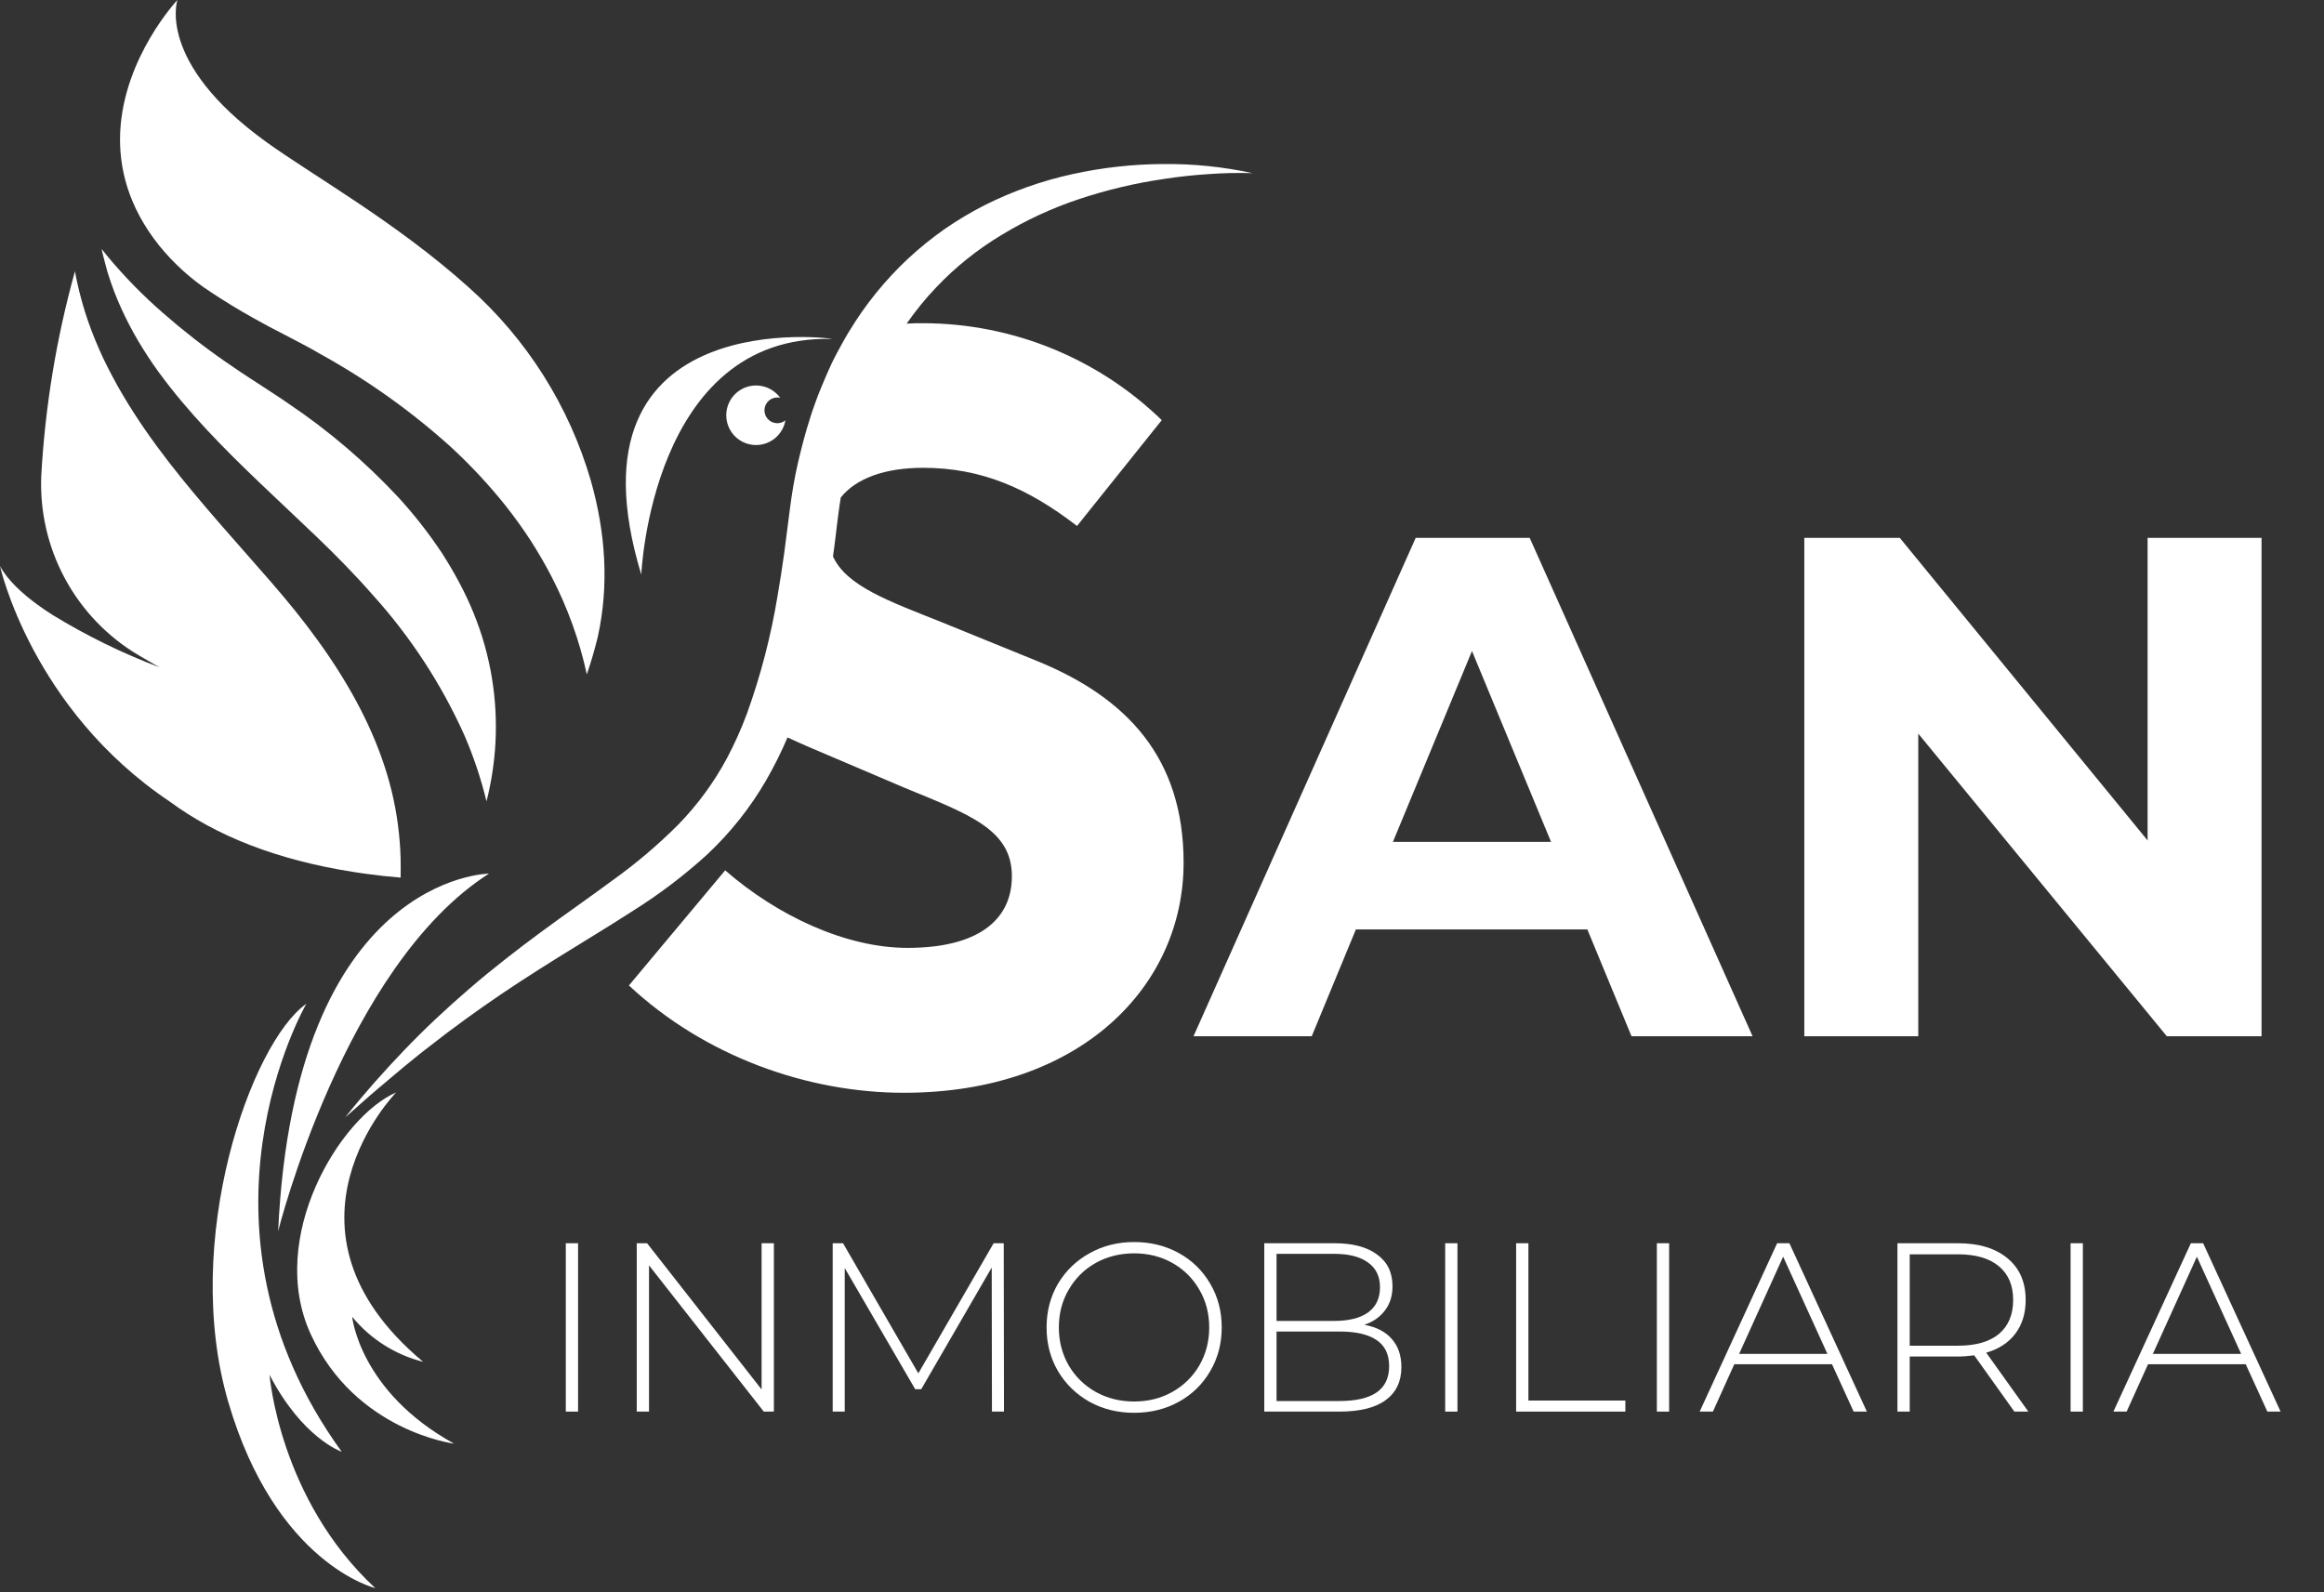 <svg width="483" height="331" viewBox="0 0 483 331" fill="none" xmlns="http://www.w3.org/2000/svg">
<rect x="0" y="0" width="483" height="331" fill="#333333" stroke="none"/>
<path d="M241.7 34.1C235.37 34.133 229.061 34.837 222.88 36.2C216.592 37.575 210.499 39.724 204.74 42.6C201.834 44.077 199.031 45.747 196.35 47.6C193.668 49.479 191.119 51.541 188.72 53.77C183.984 58.198 179.882 63.26 176.53 68.81L176.38 69.05C175.52 70.45 174.75 71.9 173.97 73.34C173.19 74.78 172.49 76.26 171.85 77.76C171.21 79.26 170.57 80.76 169.97 82.28L169.14 84.58C168.86 85.34 168.61 86.11 168.37 86.89C167.37 89.98 166.56 93.12 165.83 96.26C165.1 99.4 164.58 102.59 164.17 105.77L162.99 114.93C162.57 117.93 162.12 120.93 161.59 123.93C160.226 132.226 158.108 140.38 155.26 148.29C154.077 151.485 152.684 154.599 151.09 157.61C148.365 162.689 144.938 167.358 140.91 171.48C136.703 175.686 132.158 179.539 127.32 183C122.43 186.62 117.32 190.15 112.32 193.85C109.813 195.69 107.33 197.58 104.87 199.52C102.42 201.45 100 203.42 97.64 205.46C92.9 209.53 88.33 213.8 84.03 218.29C79.73 222.78 75.6 227.43 71.74 232.29C74.06 230.29 76.34 228.15 78.74 226.16C81.14 224.17 83.43 222.16 85.83 220.24C87.03 219.24 88.23 218.32 89.45 217.38C90.67 216.44 91.88 215.5 93.1 214.57C95.553 212.73 98.033 210.93 100.54 209.17C103.047 207.41 105.58 205.697 108.14 204.03C110.71 202.35 113.3 200.72 115.9 199.09C121.11 195.84 126.4 192.68 131.67 189.27C137.1 185.857 142.217 181.968 146.96 177.65C151.79 173.127 155.928 167.918 159.24 162.19C160.895 159.319 162.375 156.35 163.67 153.3C165.103 153.967 166.543 154.613 167.99 155.24L188.05 163.79C201.52 169.33 210.3 172.45 210.3 182.16C210.3 191.32 203.17 197.05 188.61 197.05C175.91 197.05 161.68 190.48 150.71 180.93L130.71 204.86C146.44 219.57 167.78 227.17 187.86 227.17C224.63 227.17 245.99 204.97 245.99 179.35C245.99 157.54 234.22 144.99 215.38 137.35L195.72 129.35C184.72 124.96 175.94 121.85 173.12 115.68C173.31 114.33 173.5 112.98 173.65 111.63L173.93 109.29L174.21 107.08C174.36 105.86 174.55 104.64 174.74 103.42C177.94 99.42 183.94 97.25 191.84 97.25C204.04 97.25 213.7 101.54 223.84 109.34L241.45 87.34C228.147 74.433 210.345 67.207 191.81 67.19C190.67 67.19 189.55 67.19 188.43 67.28C190.281 64.607 192.337 62.083 194.58 59.73C196.577 57.623 198.715 55.656 200.98 53.84C203.258 52.013 205.656 50.343 208.16 48.84C213.24 45.756 218.65 43.253 224.29 41.38C230.035 39.468 235.938 38.07 241.93 37.2C244.93 36.73 248 36.4 251.06 36.2C254.138 35.975 257.225 35.905 260.31 35.99C254.197 34.668 247.954 34.034 241.7 34.1Z" fill="white"/>
<path d="M172.91 70.46C174.65 70.51 115.91 62.15 133.28 119.46C133.28 119.48 135.33 69.48 172.91 70.46Z" fill="white"/>
<path d="M162.14 82.7C162.05 82.58 161.96 82.45 161.85 82.32C160.939 81.246 159.689 80.515 158.306 80.248C156.923 79.981 155.491 80.193 154.245 80.849C152.999 81.506 152.014 82.567 151.453 83.859C150.892 85.151 150.788 86.595 151.159 87.954C151.529 89.313 152.352 90.504 153.491 91.332C154.63 92.16 156.018 92.575 157.424 92.508C158.831 92.442 160.173 91.897 161.229 90.965C162.284 90.032 162.99 88.768 163.23 87.38C162.878 87.665 162.46 87.855 162.015 87.934C161.569 88.012 161.111 87.976 160.683 87.829C160.255 87.682 159.872 87.429 159.569 87.093C159.266 86.758 159.053 86.35 158.95 85.91C158.848 85.469 158.859 85.01 158.982 84.575C159.106 84.14 159.338 83.743 159.657 83.422C159.976 83.101 160.371 82.867 160.805 82.74C161.239 82.614 161.699 82.6 162.14 82.7Z" fill="white"/>
<path d="M57.81 255.94C57.81 255.94 71.55 200.81 101.62 181.61C101.62 181.61 61.25 181.98 57.81 255.94Z" fill="white"/>
<path d="M73.19 273.74C76.977 278.359 82.148 281.64 87.94 283.1C54.72 255.33 82.33 227.1 82.33 227.1C70.76 232.1 55.33 257.23 64.59 277.38C73.85 297.53 94.37 300.11 94.37 300.11C74.72 289.28 73.19 273.74 73.19 273.74Z" fill="white"/>
<path d="M56.02 285.8C62.86 299.03 71.02 301.8 71.02 301.8C36.9 254.7 63.67 208.67 63.67 208.67C52.24 216.67 37.58 257.81 47.46 291.51C57.34 325.21 77.99 330.14 77.99 330.14C58.03 311.63 56.02 285.8 56.02 285.8Z" fill="white"/>
<path d="M54.14 100.52L65.87 111.65C69.87 115.49 73.8 119.49 77.53 123.75C85.344 132.41 91.754 142.239 96.53 152.88C98.441 157.313 99.973 161.899 101.11 166.59C102.12 162.613 102.743 158.547 102.97 154.45C103.468 145.254 101.928 136.062 98.46 127.53C97.58 125.36 96.58 123.23 95.46 121.13C94.34 119.03 93.14 116.98 91.84 114.96C89.141 110.894 86.132 107.042 82.84 103.44C75.981 96.074 68.301 89.518 59.95 83.9C58.9 83.18 57.85 82.45 56.77 81.77L53.53 79.65C52.39 78.9 51.24 78.18 50.11 77.42L46.73 75.11C42.23 71.983 37.91 68.604 33.79 64.99C29.64 61.372 25.787 57.426 22.27 53.19C21.88 52.72 21.5 52.24 21.13 51.76C21.23 52.25 21.33 52.76 21.46 53.23C21.8 54.47 22.08 55.72 22.46 56.93C23.218 59.372 24.13 61.763 25.19 64.09C26.25 66.417 27.432 68.687 28.73 70.89C30.05 73.09 31.43 75.25 32.96 77.33C39.03 85.66 46.45 93.19 54.14 100.52Z" fill="white"/>
<path d="M122.82 100.01C118.313 84.435 109.485 70.455 97.36 59.69C82.18 46.05 64.78 36.37 55.15 29.38C32.45 12.92 36.87 0 36.87 0C36.87 0 25.7 11.87 24.98 27.48C24.65 34.78 26.6 42.91 33.05 51.01C36.123 54.814 39.778 58.108 43.88 60.77C46.68 62.623 49.553 64.377 52.5 66.03L55.87 67.88C57 68.48 58.15 69.06 59.28 69.65L62.86 71.53C64.07 72.15 65.26 72.83 66.46 73.53C76.187 78.887 85.27 85.339 93.53 92.76C97.741 96.622 101.643 100.808 105.2 105.28C106.987 107.553 108.68 109.913 110.28 112.36C111.85 114.82 113.34 117.36 114.69 119.99C117.987 126.376 120.432 133.167 121.96 140.19C122.87 137.55 123.61 134.97 124.23 132.44C126.63 121.59 125.83 110.66 122.82 100.01Z" fill="white"/>
<path d="M83.28 180.24C83.284 177.861 83.157 175.485 82.9 173.12C82.401 168.399 81.396 163.745 79.9 159.24C76.9 150.08 71.97 141.29 65.95 133C62.95 128.84 59.65 124.81 56.21 120.85L45.53 108.67C38.4 100.44 31.26 91.84 25.53 82.12C24.08 79.7 22.78 77.18 21.53 74.64C20.319 72.07 19.241 69.44 18.3 66.76C17.373 64.075 16.608 61.337 16.01 58.56C15.84 57.84 15.71 57.11 15.58 56.39C11.731 70.241 9.384 84.466 8.58 98.82C8.251 106.293 9.955 113.715 13.51 120.296C17.066 126.876 22.339 132.37 28.77 136.19C31.41 137.76 33.16 138.73 33.16 138.73C25.415 135.798 17.962 132.145 10.9 127.82C9.96 127.22 9.04 126.6 8.16 125.97C4.55 123.38 1.54 120.55 0 117.67C0 117.67 6.55 147.4 35.33 166.67C44.82 173.67 57.33 178.74 73.43 181.26L74.79 181.47L75.99 181.64C78.35 181.97 80.76 182.24 83.26 182.44C83.28 181.76 83.29 181 83.28 180.24Z" fill="white"/>
<path d="M329.903 193.217H281.796L272.619 215.42H248.048L294.23 111.806H317.913L364.244 215.42H339.08L329.903 193.217ZM322.354 175.011L305.924 135.341L289.493 175.011H322.354Z" fill="white"/>
<path d="M470.022 111.806V215.42H450.336L398.677 152.512V215.42H374.994V111.806H394.828L446.339 174.715V111.806H470.022Z" fill="white"/>
<path d="M117.59 258.45H120.14V293.45H117.59V258.45Z" fill="white"/>
<path d="M160.836 258.45V293.45H158.736L134.886 263.05V293.45H132.336V258.45H134.486L158.286 288.85V258.45H160.836Z" fill="white"/>
<path d="M206.159 293.45L206.109 263.5L191.459 288.8H190.209L175.559 263.6V293.45H173.059V258.45H175.209L190.859 285.5L206.509 258.45H208.609L208.659 293.45H206.159Z" fill="white"/>
<path d="M235.712 293.7C232.278 293.7 229.178 292.933 226.412 291.4C223.645 289.833 221.462 287.7 219.862 285C218.295 282.3 217.512 279.283 217.512 275.95C217.512 272.617 218.295 269.6 219.862 266.9C221.462 264.2 223.645 262.083 226.412 260.55C229.178 258.983 232.278 258.2 235.712 258.2C239.145 258.2 242.245 258.967 245.012 260.5C247.778 262.033 249.945 264.15 251.512 266.85C253.112 269.55 253.912 272.583 253.912 275.95C253.912 279.317 253.112 282.35 251.512 285.05C249.945 287.75 247.778 289.867 245.012 291.4C242.245 292.933 239.145 293.7 235.712 293.7ZM235.712 291.35C238.645 291.35 241.295 290.683 243.662 289.35C246.028 288.017 247.895 286.183 249.262 283.85C250.628 281.483 251.312 278.85 251.312 275.95C251.312 273.05 250.628 270.433 249.262 268.1C247.895 265.733 246.028 263.883 243.662 262.55C241.295 261.217 238.645 260.55 235.712 260.55C232.778 260.55 230.112 261.217 227.712 262.55C225.345 263.883 223.478 265.733 222.112 268.1C220.745 270.433 220.062 273.05 220.062 275.95C220.062 278.85 220.745 281.483 222.112 283.85C223.478 286.183 225.345 288.017 227.712 289.35C230.112 290.683 232.778 291.35 235.712 291.35Z" fill="white"/>
<path d="M283.556 275.4C286.056 275.867 287.956 276.85 289.256 278.35C290.589 279.85 291.256 281.8 291.256 284.2C291.256 287.167 290.173 289.45 288.006 291.05C285.839 292.65 282.623 293.45 278.356 293.45H262.756V258.45H277.356C281.156 258.45 284.106 259.233 286.206 260.8C288.339 262.333 289.406 264.533 289.406 267.4C289.406 269.4 288.873 271.083 287.806 272.45C286.773 273.817 285.356 274.8 283.556 275.4ZM265.306 260.65V274.6H277.256C280.323 274.6 282.673 274.017 284.306 272.85C285.973 271.65 286.806 269.9 286.806 267.6C286.806 265.333 285.973 263.617 284.306 262.45C282.673 261.25 280.323 260.65 277.256 260.65H265.306ZM278.356 291.25C281.756 291.25 284.323 290.667 286.056 289.5C287.823 288.3 288.706 286.467 288.706 284C288.706 281.533 287.823 279.717 286.056 278.55C284.323 277.383 281.756 276.8 278.356 276.8H265.306V291.25H278.356Z" fill="white"/>
<path d="M300.354 258.45H302.904V293.45H300.354V258.45Z" fill="white"/>
<path d="M315.1 258.45H317.65V291.15H337.8V293.45H315.1V258.45Z" fill="white"/>
<path d="M344.348 258.45H346.898V293.45H344.348V258.45Z" fill="white"/>
<path d="M380.744 283.6H360.444L355.994 293.45H353.244L369.344 258.45H371.894L387.994 293.45H385.244L380.744 283.6ZM379.794 281.45L370.594 261.25L361.444 281.45H379.794Z" fill="white"/>
<path d="M418.648 293.45L410.298 281.75C409.065 281.917 407.931 282 406.898 282H396.898V293.45H394.348V258.45H406.898C411.298 258.45 414.748 259.5 417.248 261.6C419.748 263.667 420.998 266.55 420.998 270.25C420.998 273.017 420.281 275.35 418.848 277.25C417.448 279.117 415.431 280.433 412.798 281.2L421.548 293.45H418.648ZM406.898 279.75C410.631 279.75 413.481 278.933 415.448 277.3C417.415 275.633 418.398 273.283 418.398 270.25C418.398 267.217 417.415 264.883 415.448 263.25C413.481 261.583 410.631 260.75 406.898 260.75H396.898V279.75H406.898Z" fill="white"/>
<path d="M430.334 258.45H432.884V293.45H430.334V258.45Z" fill="white"/>
<path d="M466.73 283.6H446.43L441.98 293.45H439.23L455.33 258.45H457.88L473.98 293.45H471.23L466.73 283.6ZM465.78 281.45L456.58 261.25L447.43 281.45H465.78Z" fill="white"/>
</svg>
